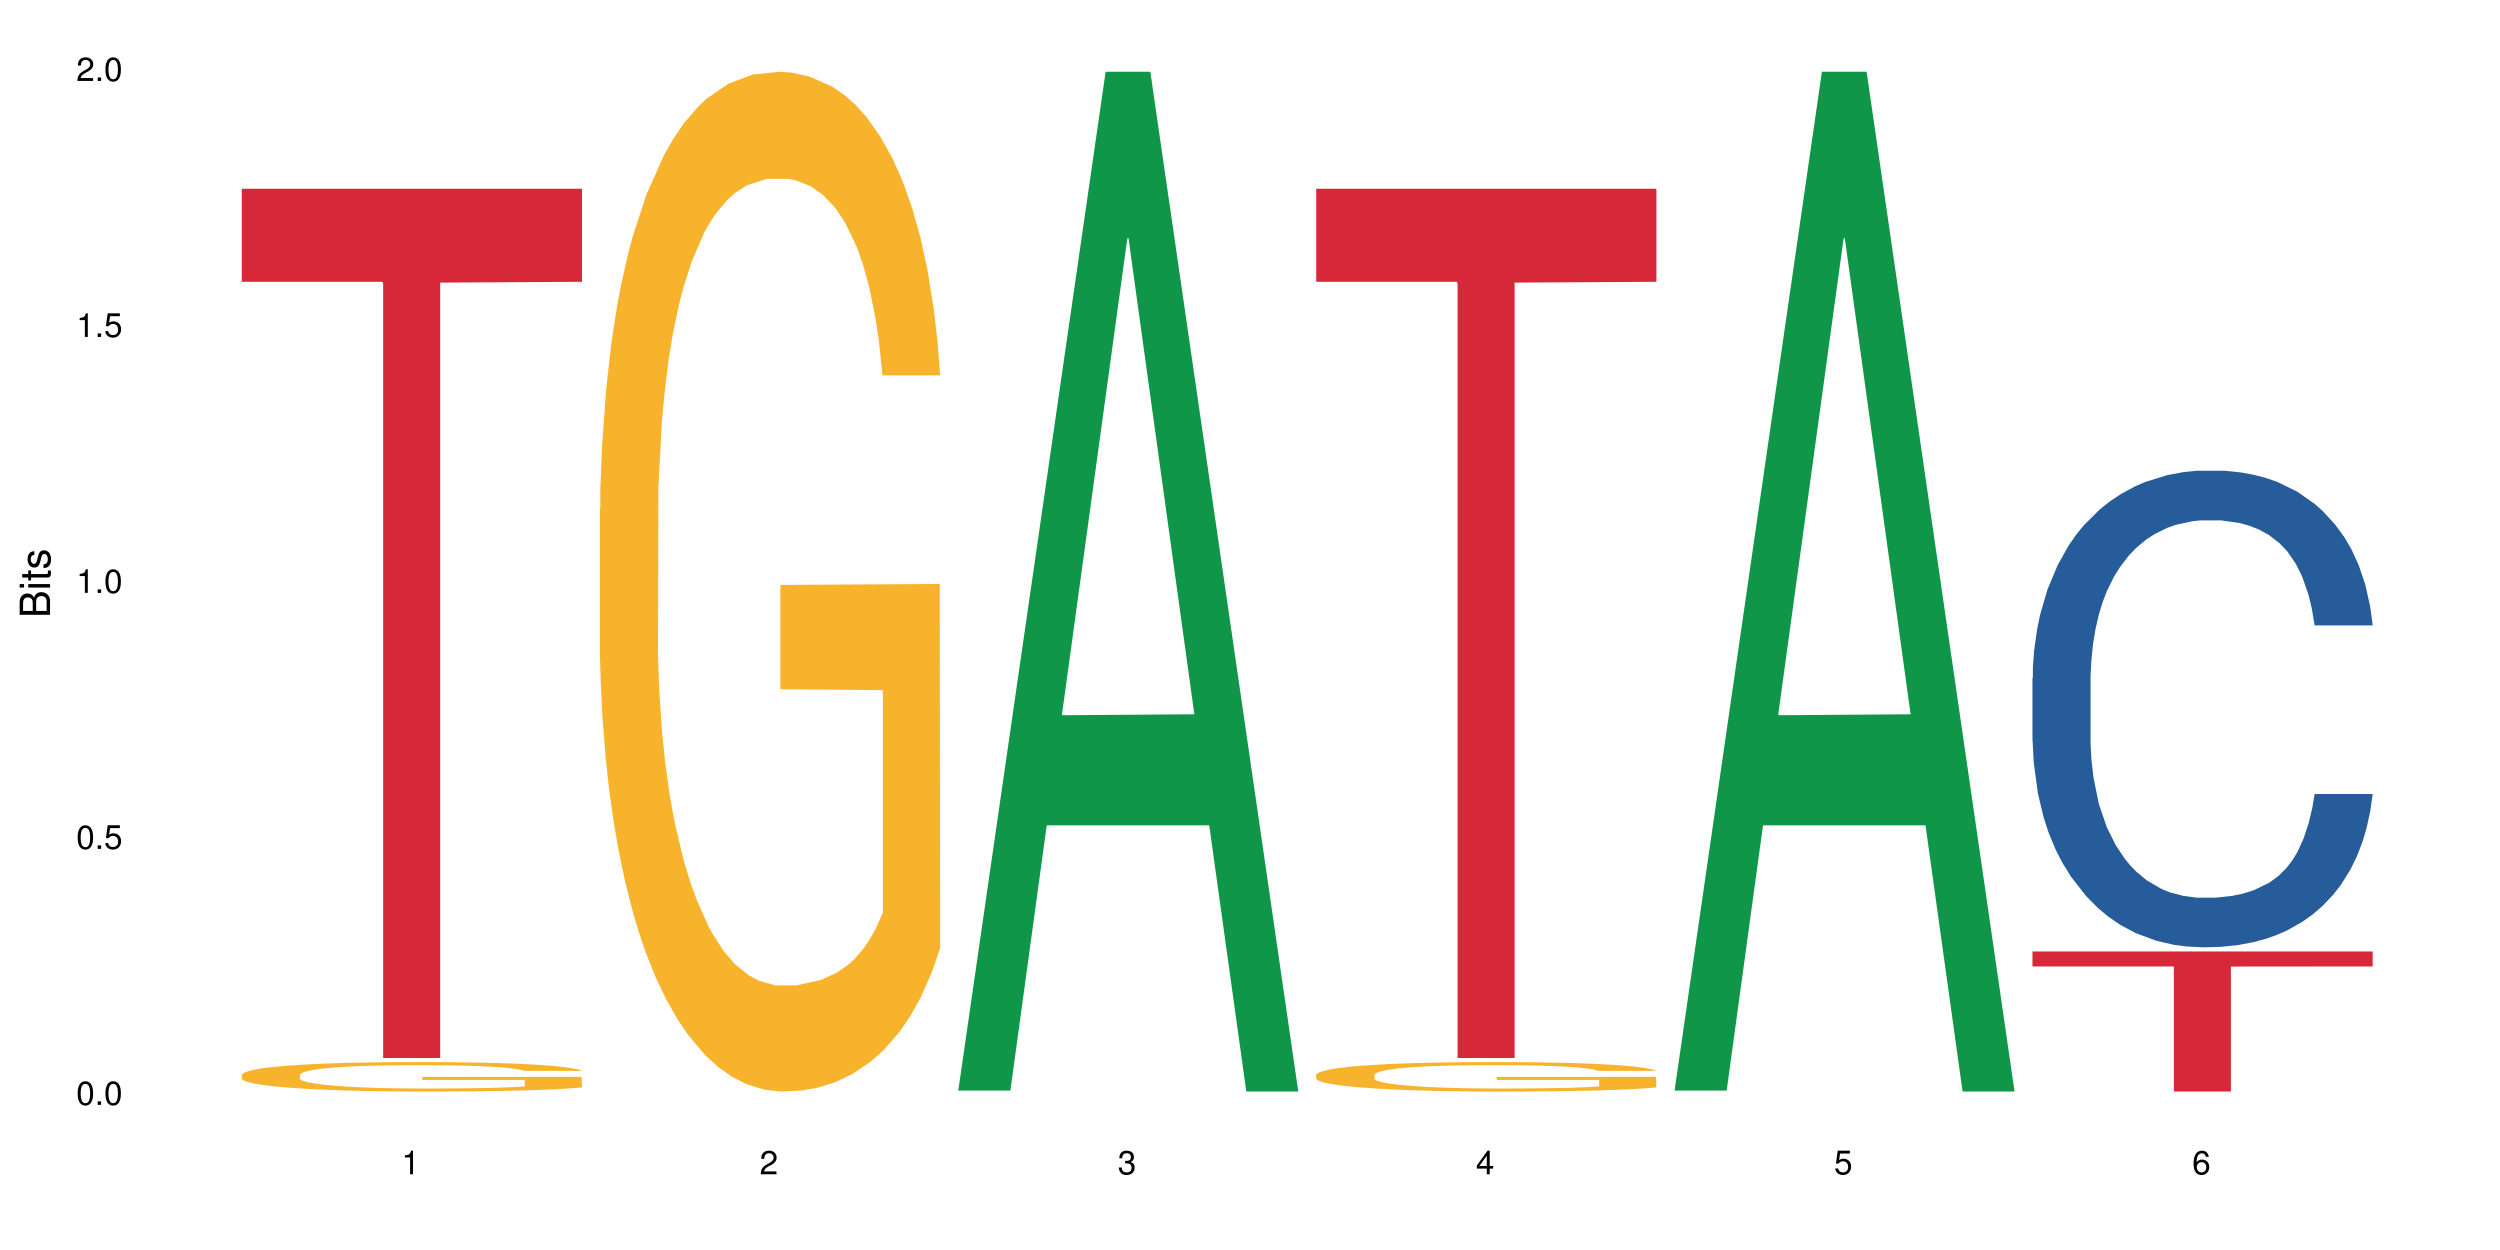 <?xml version="1.0" encoding="UTF-8"?>
<svg xmlns="http://www.w3.org/2000/svg" xmlns:xlink="http://www.w3.org/1999/xlink" width="720pt" height="360pt" viewBox="0 0 720 360" version="1.1">
<defs>
<g>
<symbol overflow="visible" id="glyph0-0">
<path style="stroke:none;" d=""/>
</symbol>
<symbol overflow="visible" id="glyph0-1">
<path style="stroke:none;" d="M 2.641 -6.797 C 2 -6.797 1.422 -6.531 1.078 -6.047 C 0.641 -5.453 0.406 -4.547 0.406 -3.297 C 0.406 -1 1.188 0.219 2.641 0.219 C 4.078 0.219 4.859 -1 4.859 -3.234 C 4.859 -4.562 4.656 -5.438 4.203 -6.047 C 3.844 -6.531 3.281 -6.797 2.641 -6.797 Z M 2.641 -6.047 C 3.547 -6.047 4 -5.125 4 -3.312 C 4 -1.375 3.562 -0.484 2.625 -0.484 C 1.734 -0.484 1.281 -1.422 1.281 -3.281 C 1.281 -5.141 1.734 -6.047 2.641 -6.047 Z M 2.641 -6.047 "/>
</symbol>
<symbol overflow="visible" id="glyph0-2">
<path style="stroke:none;" d="M 1.828 -1 L 0.828 -1 L 0.828 0 L 1.828 0 Z M 1.828 -1 "/>
</symbol>
<symbol overflow="visible" id="glyph0-3">
<path style="stroke:none;" d="M 4.562 -6.797 L 1.062 -6.797 L 0.547 -3.094 L 1.328 -3.094 C 1.719 -3.562 2.047 -3.734 2.578 -3.734 C 3.484 -3.734 4.062 -3.109 4.062 -2.094 C 4.062 -1.125 3.484 -0.531 2.578 -0.531 C 1.828 -0.531 1.375 -0.906 1.188 -1.672 L 0.328 -1.672 C 0.453 -1.109 0.547 -0.844 0.75 -0.594 C 1.125 -0.078 1.828 0.219 2.594 0.219 C 3.969 0.219 4.922 -0.781 4.922 -2.219 C 4.922 -3.562 4.031 -4.484 2.719 -4.484 C 2.25 -4.484 1.859 -4.359 1.469 -4.062 L 1.734 -5.969 L 4.562 -5.969 Z M 4.562 -6.797 "/>
</symbol>
<symbol overflow="visible" id="glyph0-4">
<path style="stroke:none;" d="M 2.484 -4.844 L 2.484 0 L 3.328 0 L 3.328 -6.797 L 2.766 -6.797 C 2.469 -5.75 2.281 -5.609 0.984 -5.453 L 0.984 -4.844 Z M 2.484 -4.844 "/>
</symbol>
<symbol overflow="visible" id="glyph0-5">
<path style="stroke:none;" d="M 4.859 -0.828 L 1.281 -0.828 C 1.359 -1.391 1.672 -1.75 2.5 -2.234 L 3.469 -2.75 C 4.406 -3.266 4.906 -3.969 4.906 -4.812 C 4.906 -5.375 4.672 -5.906 4.266 -6.266 C 3.859 -6.625 3.375 -6.797 2.719 -6.797 C 1.859 -6.797 1.219 -6.5 0.844 -5.922 C 0.609 -5.562 0.5 -5.125 0.484 -4.438 L 1.328 -4.438 C 1.359 -4.906 1.406 -5.188 1.531 -5.406 C 1.75 -5.812 2.188 -6.062 2.703 -6.062 C 3.469 -6.062 4.031 -5.516 4.031 -4.781 C 4.031 -4.25 3.719 -3.797 3.125 -3.438 L 2.234 -2.938 C 0.812 -2.141 0.406 -1.5 0.328 0 L 4.859 0 Z M 4.859 -0.828 "/>
</symbol>
<symbol overflow="visible" id="glyph0-6">
<path style="stroke:none;" d="M 2.125 -3.125 L 2.578 -3.125 C 3.516 -3.125 3.984 -2.703 3.984 -1.891 C 3.984 -1.031 3.469 -0.531 2.578 -0.531 C 1.656 -0.531 1.203 -0.984 1.156 -1.969 L 0.312 -1.969 C 0.344 -1.422 0.438 -1.078 0.609 -0.766 C 0.953 -0.109 1.625 0.219 2.547 0.219 C 3.953 0.219 4.859 -0.609 4.859 -1.906 C 4.859 -2.766 4.516 -3.25 3.703 -3.516 C 4.344 -3.766 4.656 -4.25 4.656 -4.938 C 4.656 -6.109 3.875 -6.797 2.578 -6.797 C 1.203 -6.797 0.484 -6.047 0.453 -4.609 L 1.297 -4.609 C 1.312 -5.016 1.344 -5.25 1.453 -5.453 C 1.641 -5.828 2.062 -6.062 2.594 -6.062 C 3.344 -6.062 3.797 -5.625 3.797 -4.906 C 3.797 -4.422 3.609 -4.141 3.25 -3.984 C 3.016 -3.891 2.719 -3.844 2.125 -3.844 Z M 2.125 -3.125 "/>
</symbol>
<symbol overflow="visible" id="glyph0-7">
<path style="stroke:none;" d="M 3.141 -1.625 L 3.141 0 L 3.984 0 L 3.984 -1.625 L 4.984 -1.625 L 4.984 -2.391 L 3.984 -2.391 L 3.984 -6.797 L 3.359 -6.797 L 0.266 -2.516 L 0.266 -1.625 Z M 3.141 -2.391 L 1 -2.391 L 3.141 -5.359 Z M 3.141 -2.391 "/>
</symbol>
<symbol overflow="visible" id="glyph0-8">
<path style="stroke:none;" d="M 4.781 -5.031 C 4.609 -6.141 3.891 -6.797 2.844 -6.797 C 2.094 -6.797 1.422 -6.438 1.031 -5.828 C 0.609 -5.172 0.406 -4.344 0.406 -3.094 C 0.406 -1.953 0.578 -1.234 0.984 -0.625 C 1.359 -0.078 1.953 0.219 2.703 0.219 C 3.984 0.219 4.922 -0.734 4.922 -2.078 C 4.922 -3.344 4.062 -4.234 2.844 -4.234 C 2.172 -4.234 1.641 -3.969 1.281 -3.469 C 1.281 -5.125 1.828 -6.047 2.797 -6.047 C 3.391 -6.047 3.797 -5.672 3.938 -5.031 Z M 2.734 -3.484 C 3.547 -3.484 4.062 -2.922 4.062 -2 C 4.062 -1.156 3.484 -0.531 2.703 -0.531 C 1.922 -0.531 1.328 -1.188 1.328 -2.047 C 1.328 -2.891 1.906 -3.484 2.734 -3.484 Z M 2.734 -3.484 "/>
</symbol>
<symbol overflow="visible" id="glyph1-0">
<path style="stroke:none;" d=""/>
</symbol>
<symbol overflow="visible" id="glyph1-1">
<path style="stroke:none;" d="M 0 -0.953 L 0 -4.891 C 0 -5.719 -0.234 -6.344 -0.734 -6.797 C -1.188 -7.234 -1.812 -7.469 -2.5 -7.469 C -3.547 -7.469 -4.188 -7 -4.625 -5.875 C -4.984 -6.672 -5.641 -7.094 -6.531 -7.094 C -7.156 -7.094 -7.734 -6.859 -8.141 -6.391 C -8.562 -5.938 -8.75 -5.344 -8.75 -4.5 L -8.75 -0.953 Z M -4.984 -2.062 L -7.766 -2.062 L -7.766 -4.219 C -7.766 -4.844 -7.688 -5.203 -7.453 -5.5 C -7.219 -5.812 -6.859 -5.969 -6.375 -5.969 C -5.906 -5.969 -5.531 -5.812 -5.297 -5.5 C -5.062 -5.203 -4.984 -4.844 -4.984 -4.219 Z M -0.984 -2.062 L -4 -2.062 L -4 -4.781 C -4 -5.328 -3.859 -5.688 -3.578 -5.953 C -3.297 -6.219 -2.922 -6.359 -2.484 -6.359 C -2.062 -6.359 -1.688 -6.219 -1.406 -5.953 C -1.109 -5.688 -0.984 -5.328 -0.984 -4.781 Z M -0.984 -2.062 "/>
</symbol>
<symbol overflow="visible" id="glyph1-2">
<path style="stroke:none;" d="M -6.281 -1.797 L -6.281 -0.797 L 0 -0.797 L 0 -1.797 Z M -8.75 -1.797 L -8.75 -0.797 L -7.484 -0.797 L -7.484 -1.797 Z M -8.75 -1.797 "/>
</symbol>
<symbol overflow="visible" id="glyph1-3">
<path style="stroke:none;" d="M -6.281 -3.047 L -6.281 -2.016 L -8.016 -2.016 L -8.016 -1.016 L -6.281 -1.016 L -6.281 -0.172 L -5.469 -0.172 L -5.469 -1.016 L -0.719 -1.016 C -0.078 -1.016 0.281 -1.453 0.281 -2.234 C 0.281 -2.469 0.25 -2.719 0.188 -3.047 L -0.641 -3.047 C -0.609 -2.922 -0.594 -2.766 -0.594 -2.562 C -0.594 -2.141 -0.719 -2.016 -1.156 -2.016 L -5.469 -2.016 L -5.469 -3.047 Z M -6.281 -3.047 "/>
</symbol>
<symbol overflow="visible" id="glyph1-4">
<path style="stroke:none;" d="M -4.531 -5.25 C -5.766 -5.25 -6.469 -4.422 -6.469 -2.969 C -6.469 -1.516 -5.719 -0.562 -4.547 -0.562 C -3.562 -0.562 -3.094 -1.062 -2.734 -2.562 L -2.516 -3.484 C -2.344 -4.188 -2.094 -4.469 -1.625 -4.469 C -1.047 -4.469 -0.641 -3.875 -0.641 -3 C -0.641 -2.453 -0.797 -2 -1.062 -1.75 C -1.25 -1.594 -1.422 -1.531 -1.875 -1.469 L -1.875 -0.406 C -0.422 -0.453 0.281 -1.266 0.281 -2.922 C 0.281 -4.5 -0.5 -5.516 -1.719 -5.516 C -2.656 -5.516 -3.172 -4.984 -3.469 -3.734 L -3.703 -2.766 C -3.891 -1.953 -4.156 -1.609 -4.594 -1.609 C -5.172 -1.609 -5.547 -2.125 -5.547 -2.938 C -5.547 -3.75 -5.203 -4.172 -4.531 -4.203 Z M -4.531 -5.25 "/>
</symbol>
</g>
</defs>
<g id="surface12375">
<rect x="0" y="0" width="720" height="360" style="fill:rgb(100%,100%,100%);fill-opacity:1;stroke:none;"/>
<path style=" stroke:none;fill-rule:nonzero;fill:rgb(96.863%,70.196%,16.863%);fill-opacity:1;" d="M 69.629 309.516 L 69.75 309.508 L 69.75 309.352 L 70.227 309.004 L 71.422 308.523 L 72.977 308.125 L 74.648 307.816 L 75.723 307.652 L 77.516 307.422 L 79.07 307.25 L 83.012 306.902 L 88.031 306.574 L 90.781 306.434 L 93.887 306.305 L 98.309 306.156 L 100.34 306.102 L 106.555 305.977 L 113.605 305.898 L 121.371 305.875 L 124.957 305.883 L 129.855 305.914 L 136.547 306 L 140.371 306.078 L 143.359 306.156 L 146.465 306.258 L 150.289 306.41 L 153.875 306.598 L 156.742 306.785 L 159.609 307.016 L 162 307.266 L 164.031 307.535 L 165.824 307.863 L 166.898 308.133 L 167.617 308.406 L 151.008 308.406 L 150.051 308.133 L 148.977 307.926 L 147.184 307.668 L 145.391 307.48 L 143.598 307.336 L 140.25 307.133 L 137.383 307.008 L 133.801 306.902 L 130.332 306.832 L 126.391 306.785 L 124 306.77 L 117.668 306.77 L 111.93 306.824 L 108.586 306.887 L 106.195 306.945 L 102.848 307.062 L 100.816 307.156 L 99.621 307.219 L 96.039 307.457 L 93.648 307.676 L 92.332 307.824 L 90.66 308.055 L 89.465 308.266 L 88.152 308.574 L 87.434 308.809 L 86.477 309.336 L 86.359 310.734 L 86.719 311.027 L 87.434 311.344 L 88.391 311.625 L 89.824 311.918 L 91.258 312.145 L 93.77 312.445 L 95.918 312.648 L 97.59 312.781 L 100.816 312.988 L 102.133 313.059 L 105.238 313.199 L 108.465 313.309 L 112.41 313.402 L 115.395 313.449 L 120.176 313.488 L 126.27 313.488 L 133.441 313.441 L 137.98 313.379 L 141.09 313.316 L 143.121 313.262 L 145.629 313.176 L 147.422 313.098 L 149.094 313.012 L 151.125 312.883 L 151.125 311.027 L 121.609 311.02 L 121.609 310.152 L 167.496 310.145 L 167.617 313.176 L 165.105 313.387 L 162 313.586 L 159.012 313.742 L 155.906 313.875 L 151.484 314.023 L 147.898 314.113 L 142.402 314.223 L 137.383 314.293 L 132.125 314.34 L 127.465 314.363 L 121.969 314.371 L 117.07 314.355 L 111.812 314.309 L 107.629 314.246 L 103.805 314.168 L 99.98 314.066 L 95.203 313.906 L 92.094 313.773 L 88.867 313.609 L 85.641 313.418 L 82.773 313.207 L 80.863 313.043 L 78.949 312.859 L 76.918 312.625 L 75.008 312.363 L 73.574 312.121 L 72.258 311.848 L 71.301 311.594 L 70.348 311.246 L 69.867 310.965 L 69.629 310.727 Z M 69.629 309.516 "/>
<path style=" stroke:none;fill-rule:nonzero;fill:rgb(83.922%,15.686%,22.353%);fill-opacity:1;" d="M 69.629 54.359 L 167.617 54.359 L 167.617 81.156 L 126.777 81.391 L 126.777 304.695 L 110.348 304.695 L 110.348 81.625 L 110.109 81.156 L 69.629 81.156 Z M 69.629 54.359 "/>
<path style=" stroke:none;fill-rule:nonzero;fill:rgb(96.863%,70.196%,16.863%);fill-opacity:1;" d="M 172.773 146.461 L 172.895 146.191 L 172.895 140.828 L 173.371 128.758 L 174.566 112.129 L 176.121 98.449 L 177.793 87.719 L 178.867 82.086 L 180.66 74.039 L 182.215 68.141 L 186.156 56.07 L 191.176 44.805 L 193.926 39.977 L 197.031 35.414 L 201.453 30.32 L 203.484 28.441 L 209.699 24.148 L 216.75 21.469 L 224.516 20.664 L 228.102 20.93 L 233 22.004 L 239.691 24.953 L 243.516 27.637 L 246.504 30.32 L 249.609 33.805 L 253.434 39.172 L 257.02 45.609 L 259.887 52.047 L 262.754 60.094 L 265.145 68.676 L 267.176 78.062 L 268.969 89.328 L 270.043 98.715 L 270.762 108.105 L 254.152 108.105 L 253.195 98.715 L 252.117 91.477 L 250.328 82.625 L 248.535 76.188 L 246.742 71.09 L 243.395 64.117 L 240.527 59.824 L 236.941 56.07 L 233.477 53.656 L 229.535 52.047 L 227.145 51.508 L 220.812 51.508 L 215.074 53.387 L 211.73 55.531 L 209.34 57.68 L 205.992 61.703 L 203.961 64.922 L 202.766 67.066 L 199.184 75.383 L 196.793 82.891 L 195.477 87.988 L 193.805 96.035 L 192.609 103.277 L 191.297 114.004 L 190.578 122.051 L 189.621 140.293 L 189.504 188.574 L 189.863 198.766 L 190.578 209.762 L 191.535 219.418 L 192.969 229.609 L 194.402 237.391 L 196.91 247.852 L 199.062 254.824 L 200.734 259.383 L 203.961 266.625 L 205.277 269.039 L 208.383 273.867 L 211.609 277.625 L 215.555 280.844 L 218.539 282.453 L 223.32 283.793 L 229.414 283.793 L 236.586 282.184 L 241.125 280.039 L 244.23 277.891 L 246.266 276.016 L 248.773 273.062 L 250.566 270.383 L 252.238 267.43 L 254.27 262.871 L 254.27 198.766 L 224.754 198.496 L 224.754 168.457 L 270.641 168.188 L 270.762 273.062 L 268.25 280.305 L 265.145 287.281 L 262.156 292.645 L 259.051 297.203 L 254.629 302.301 L 251.043 305.52 L 245.547 309.273 L 240.527 311.688 L 235.27 313.297 L 230.609 314.102 L 225.113 314.371 L 220.215 313.836 L 214.957 312.227 L 210.773 310.078 L 206.949 307.398 L 203.125 303.91 L 198.344 298.277 L 195.238 293.719 L 192.012 288.086 L 188.785 281.379 L 185.918 274.137 L 184.008 268.504 L 182.094 262.066 L 180.062 254.02 L 178.152 244.898 L 176.719 236.586 L 175.402 227.195 L 174.445 218.344 L 173.492 206.277 L 173.012 196.621 L 172.773 188.305 Z M 172.773 146.461 "/>
<path style=" stroke:none;fill-rule:nonzero;fill:rgb(6.275%,58.824%,28.235%);fill-opacity:1;" d="M 275.918 314.094 L 276.023 313.82 L 318.422 20.664 L 331.297 20.664 L 373.906 314.371 L 358.934 314.371 L 348.258 237.703 L 301.461 237.703 L 290.992 314.094 L 275.918 314.094 L 305.961 205.988 L 343.965 205.711 L 325.016 68.648 L 324.805 68.375 L 324.598 69.199 L 305.859 205.711 L 305.961 205.988 Z M 275.918 314.094 "/>
<path style=" stroke:none;fill-rule:nonzero;fill:rgb(96.863%,70.196%,16.863%);fill-opacity:1;" d="M 379.062 309.516 L 379.18 309.508 L 379.18 309.352 L 379.66 309.004 L 380.855 308.523 L 382.406 308.125 L 384.082 307.816 L 385.156 307.652 L 386.949 307.422 L 388.504 307.25 L 392.445 306.902 L 397.465 306.574 L 400.211 306.434 L 403.32 306.305 L 407.742 306.156 L 409.773 306.102 L 415.984 305.977 L 423.035 305.898 L 430.805 305.875 L 434.387 305.883 L 439.289 305.914 L 445.98 306 L 449.805 306.078 L 452.789 306.156 L 455.898 306.258 L 459.723 306.41 L 463.309 306.598 L 466.176 306.785 L 469.043 307.016 L 471.434 307.266 L 473.465 307.535 L 475.258 307.863 L 476.332 308.133 L 477.047 308.406 L 460.438 308.406 L 459.484 308.133 L 458.406 307.926 L 456.613 307.668 L 454.824 307.48 L 453.031 307.336 L 449.684 307.133 L 446.816 307.008 L 443.23 306.902 L 439.766 306.832 L 435.824 306.785 L 433.434 306.77 L 427.098 306.77 L 421.363 306.824 L 418.016 306.887 L 415.629 306.945 L 412.281 307.062 L 410.25 307.156 L 409.055 307.219 L 405.469 307.457 L 403.082 307.676 L 401.766 307.824 L 400.094 308.055 L 398.898 308.266 L 397.582 308.574 L 396.867 308.809 L 395.91 309.336 L 395.793 310.734 L 396.148 311.027 L 396.867 311.344 L 397.824 311.625 L 399.258 311.918 L 400.691 312.145 L 403.199 312.445 L 405.352 312.648 L 407.023 312.781 L 410.25 312.988 L 411.566 313.059 L 414.672 313.199 L 417.898 313.309 L 421.84 313.402 L 424.828 313.449 L 429.609 313.488 L 435.703 313.488 L 442.871 313.441 L 447.414 313.379 L 450.52 313.316 L 452.551 313.262 L 455.062 313.176 L 456.855 313.098 L 458.527 313.012 L 460.559 312.883 L 460.559 311.027 L 431.043 311.02 L 431.043 310.152 L 476.93 310.145 L 477.047 313.176 L 474.539 313.387 L 471.434 313.586 L 468.445 313.742 L 465.34 313.875 L 460.918 314.023 L 457.332 314.113 L 451.836 314.223 L 446.816 314.293 L 441.559 314.34 L 436.898 314.363 L 431.402 314.371 L 426.5 314.355 L 421.242 314.309 L 417.062 314.246 L 413.238 314.168 L 409.414 314.066 L 404.633 313.906 L 401.527 313.773 L 398.301 313.609 L 395.074 313.418 L 392.207 313.207 L 390.293 313.043 L 388.383 312.859 L 386.352 312.625 L 384.438 312.363 L 383.004 312.121 L 381.691 311.848 L 380.734 311.594 L 379.777 311.246 L 379.301 310.965 L 379.062 310.727 Z M 379.062 309.516 "/>
<path style=" stroke:none;fill-rule:nonzero;fill:rgb(83.922%,15.686%,22.353%);fill-opacity:1;" d="M 379.062 54.359 L 477.047 54.359 L 477.047 81.156 L 436.211 81.391 L 436.211 304.695 L 419.781 304.695 L 419.781 81.625 L 419.543 81.156 L 379.062 81.156 Z M 379.062 54.359 "/>
<path style=" stroke:none;fill-rule:nonzero;fill:rgb(6.275%,58.824%,28.235%);fill-opacity:1;" d="M 482.207 314.094 L 482.312 313.82 L 524.707 20.664 L 537.586 20.664 L 580.191 314.371 L 565.223 314.371 L 554.543 237.703 L 507.75 237.703 L 497.281 314.094 L 482.207 314.094 L 512.25 205.988 L 550.254 205.711 L 531.305 68.648 L 531.094 68.375 L 530.887 69.199 L 512.145 205.711 L 512.25 205.988 Z M 482.207 314.094 "/>
<path style=" stroke:none;fill-rule:nonzero;fill:rgb(14.51%,36.078%,60%);fill-opacity:1;" d="M 585.352 195.297 L 585.469 195.172 L 585.469 192.16 L 585.828 187.391 L 586.664 181.371 L 587.5 177.23 L 589.652 169.828 L 592.641 162.676 L 595.746 157.152 L 598.016 153.891 L 600.047 151.383 L 604.707 146.738 L 607.695 144.355 L 610.922 142.223 L 614.867 140.09 L 617.734 138.836 L 624.188 136.828 L 628.965 135.949 L 632.672 135.574 L 640.676 135.574 L 645.457 136.074 L 648.922 136.703 L 652.746 137.707 L 655.973 138.836 L 661.59 141.594 L 666.609 145.109 L 668.879 147.117 L 672.461 151.008 L 675.211 154.77 L 677.125 158.031 L 679.273 162.676 L 681.188 168.32 L 682.621 174.719 L 683.336 180.113 L 666.609 180.113 L 665.77 175.098 L 664.816 171.207 L 663.023 166.062 L 661.23 162.422 L 658.723 158.785 L 656.449 156.402 L 653.344 154.016 L 650.594 152.512 L 647.727 151.383 L 644.98 150.629 L 639.723 149.875 L 633.625 149.875 L 631.355 150.129 L 626.695 151.133 L 624.188 152.008 L 620.602 153.766 L 618.094 155.398 L 615.105 157.906 L 613.074 160.039 L 610.562 163.301 L 608.77 166.188 L 606.738 170.328 L 605.547 173.465 L 604.469 176.977 L 603.512 181.117 L 602.797 185.512 L 602.32 190.152 L 602.078 194.668 L 602.078 214.117 L 602.32 218.633 L 602.918 223.902 L 604.469 231.559 L 606.738 238.207 L 609.367 243.477 L 611.879 247.242 L 613.312 249 L 615.223 251.004 L 618.211 253.516 L 622.512 256.023 L 625.023 257.027 L 628.848 258.031 L 632.789 258.535 L 638.047 258.535 L 642.707 258.031 L 645.816 257.406 L 649.043 256.402 L 653.465 254.27 L 656.211 252.262 L 658.602 249.875 L 660.395 247.492 L 661.59 245.484 L 663.383 241.594 L 664.816 237.328 L 665.891 232.938 L 666.609 228.672 L 683.336 228.672 L 682.621 233.691 L 681.543 238.586 L 680.469 242.223 L 678.797 246.613 L 676.883 250.504 L 674.137 254.895 L 671.867 257.781 L 668.879 260.918 L 666.129 263.301 L 663.141 265.434 L 658.723 267.945 L 655.852 269.199 L 652.746 270.328 L 649.043 271.332 L 644.383 272.211 L 639.363 272.711 L 634.703 272.836 L 629.684 272.586 L 625.98 272.086 L 621.078 270.957 L 614.984 268.695 L 610.562 266.312 L 607.098 263.93 L 604.109 261.418 L 600.766 258.031 L 596.465 252.512 L 593.836 248.246 L 592.043 244.73 L 590.012 239.84 L 588.578 235.449 L 586.902 228.422 L 585.707 219.512 L 585.352 212.613 Z M 585.352 195.297 "/>
<path style=" stroke:none;fill-rule:nonzero;fill:rgb(83.922%,15.686%,22.353%);fill-opacity:1;" d="M 585.352 274.016 L 683.336 274.016 L 683.336 278.336 L 642.5 278.375 L 642.5 314.371 L 626.07 314.371 L 626.07 278.414 L 625.832 278.336 L 585.352 278.336 Z M 585.352 274.016 "/>
<g style="fill:rgb(0%,0%,0%);fill-opacity:1;">
  <use xlink:href="#glyph0-1" x="21.957" y="318.198"/>
  <use xlink:href="#glyph0-2" x="27.291" y="318.198"/>
  <use xlink:href="#glyph0-1" x="29.958" y="318.198"/>
</g>
<g style="fill:rgb(0%,0%,0%);fill-opacity:1;">
  <use xlink:href="#glyph0-1" x="21.957" y="244.476"/>
  <use xlink:href="#glyph0-2" x="27.291" y="244.476"/>
  <use xlink:href="#glyph0-3" x="29.958" y="244.476"/>
</g>
<g style="fill:rgb(0%,0%,0%);fill-opacity:1;">
  <use xlink:href="#glyph0-4" x="21.957" y="170.753"/>
  <use xlink:href="#glyph0-2" x="27.291" y="170.753"/>
  <use xlink:href="#glyph0-1" x="29.958" y="170.753"/>
</g>
<g style="fill:rgb(0%,0%,0%);fill-opacity:1;">
  <use xlink:href="#glyph0-4" x="21.957" y="97.034"/>
  <use xlink:href="#glyph0-2" x="27.291" y="97.034"/>
  <use xlink:href="#glyph0-3" x="29.958" y="97.034"/>
</g>
<g style="fill:rgb(0%,0%,0%);fill-opacity:1;">
  <use xlink:href="#glyph0-5" x="21.957" y="23.312"/>
  <use xlink:href="#glyph0-2" x="27.291" y="23.312"/>
  <use xlink:href="#glyph0-1" x="29.958" y="23.312"/>
</g>
<g style="fill:rgb(0%,0%,0%);fill-opacity:1;">
  <use xlink:href="#glyph0-4" x="115.621" y="338.19"/>
</g>
<g style="fill:rgb(0%,0%,0%);fill-opacity:1;">
  <use xlink:href="#glyph0-5" x="218.766" y="338.19"/>
</g>
<g style="fill:rgb(0%,0%,0%);fill-opacity:1;">
  <use xlink:href="#glyph0-6" x="321.91" y="338.19"/>
</g>
<g style="fill:rgb(0%,0%,0%);fill-opacity:1;">
  <use xlink:href="#glyph0-7" x="425.055" y="338.19"/>
</g>
<g style="fill:rgb(0%,0%,0%);fill-opacity:1;">
  <use xlink:href="#glyph0-3" x="528.199" y="338.19"/>
</g>
<g style="fill:rgb(0%,0%,0%);fill-opacity:1;">
  <use xlink:href="#glyph0-8" x="631.344" y="338.19"/>
</g>
<g style="fill:rgb(0%,0%,0%);fill-opacity:1;">
  <use xlink:href="#glyph1-1" x="14.412" y="178.016"/>
  <use xlink:href="#glyph1-2" x="14.412" y="170.012"/>
  <use xlink:href="#glyph1-3" x="14.412" y="167.348"/>
  <use xlink:href="#glyph1-4" x="14.412" y="164.012"/>
</g>
</g>
</svg>
